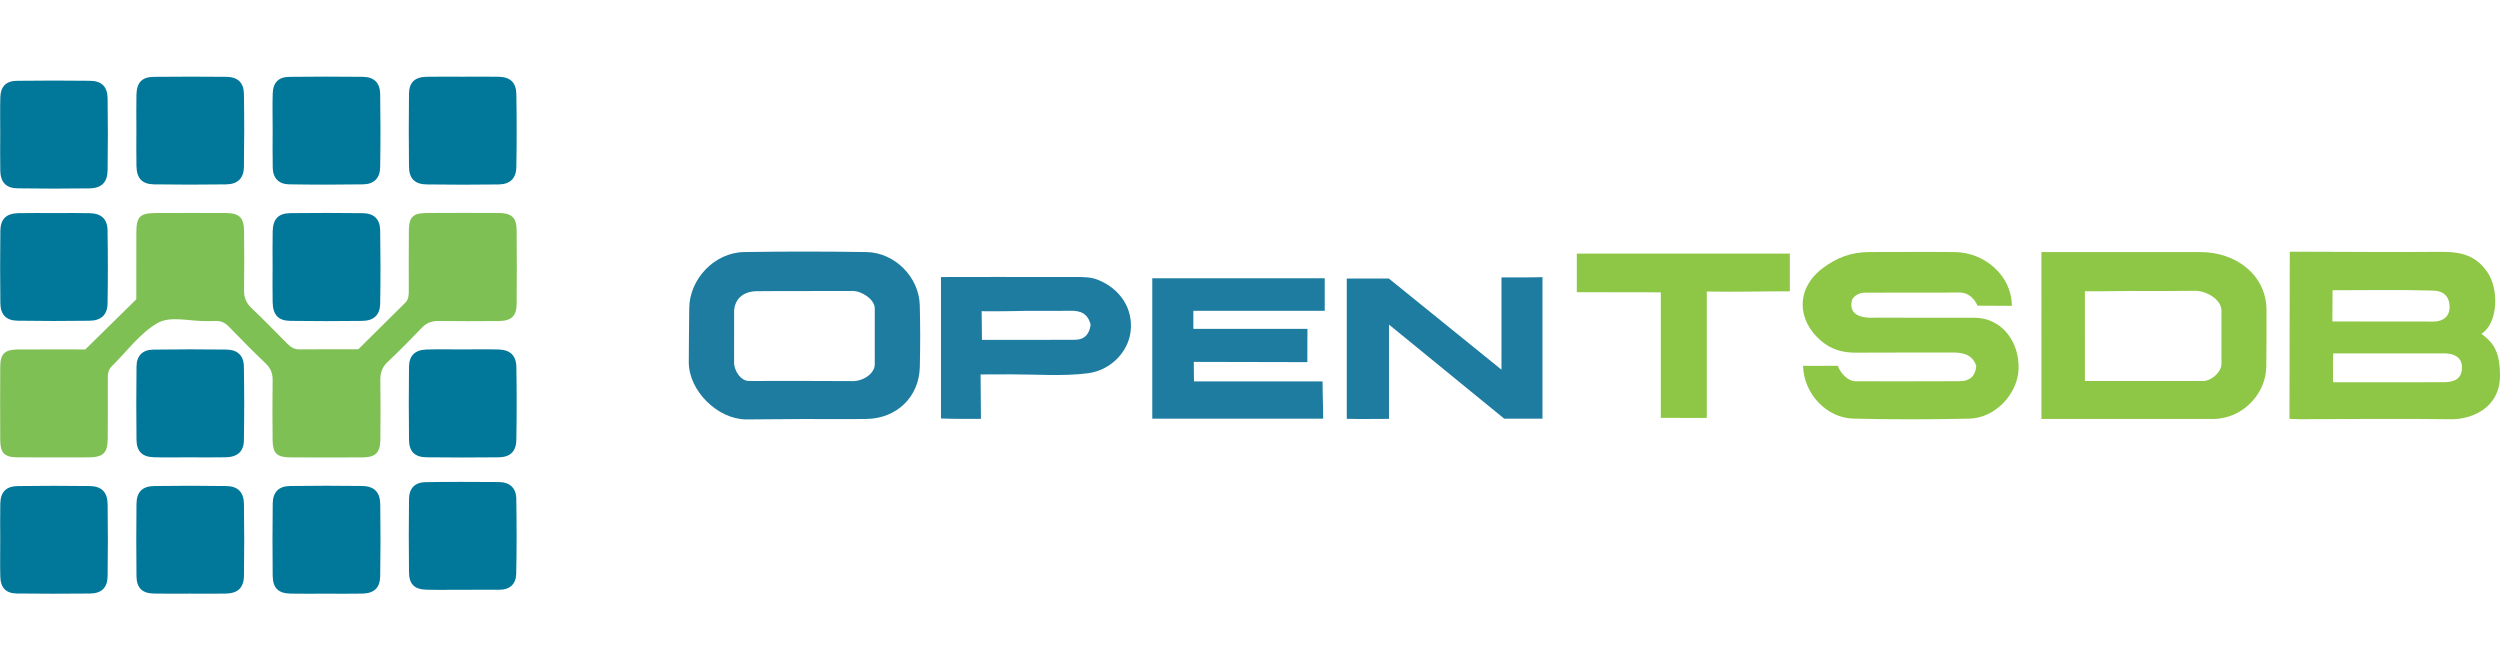 <?xml version="1.0" encoding="utf-8"?>
<!-- Generator: Adobe Illustrator 16.0.4, SVG Export Plug-In . SVG Version: 6.00 Build 0)  -->
<!DOCTYPE svg PUBLIC "-//W3C//DTD SVG 1.1//EN" "http://www.w3.org/Graphics/SVG/1.1/DTD/svg11.dtd">
<svg version="1.1" xmlns="http://www.w3.org/2000/svg" xmlns:xlink="http://www.w3.org/1999/xlink" x="0px" y="0px" width="496px"
	 height="133px" viewBox="18.374 20.391 457.155 94.607" enable-background="new 0 0 496 133" xml:space="preserve">
<g id="Layer_1">
	<path fill-rule="evenodd" clip-rule="evenodd" fill="#8EC645" d="M466.539,83.065c-9.109-0.136-18.223-0.026-27.334-0.007
		C438.448,83.061,437.688,83,437.03,83c0-2.213,0.057-28.021,0.057-30.562c0.788,0,1.111-0.006,1.744-0.005
		c8.605,0.016,17.211,0.099,25.815,0.023c3.973-0.035,6.47,0.729,8.541,3.669c2.266,3.217,1.938,9.5-1.062,11.312
		c1.859,1.438,3.404,2.812,3.404,7.625C475.529,81.25,470.034,83.117,466.539,83.065z M444.875,65.188
		c7.308,0,11.739,0.018,18.438,0.018c2,0,3-1.143,3-2.562c0-2.393-1.442-3.061-3.049-3.107c-6.016-0.178-12.358-0.06-18.357-0.06
		C444.906,61.5,444.875,63,444.875,65.188z M465.438,71.024c-7.431,0-13.223,0-20.422,0c-0.049,1.887-0.016,3.413-0.016,5.28
		c6.543,0,13.549,0.011,20.095-0.007c1.881-0.005,3.483-0.423,3.483-2.757C468.578,71.562,466.812,71.024,465.438,71.024z"/>
	<path fill-rule="evenodd" clip-rule="evenodd" fill="#8EC645" d="M357.036,61.274c-0.575,2.267,0.919,3.36,4.134,3.223
		c6,0,12.125,0.003,18.171,0.003c5.162,0,8.316,4.482,8.153,9.355c-0.154,4.623-4.299,8.997-9.021,9.1
		c-7.079,0.152-14.168,0.174-21.246-0.007c-4.734-0.12-9.017-4.449-9.142-9.657c1.083,0,2.201,0.05,3.289,0.014
		c1.131-0.038,2.264-0.009,3.078-0.009c0.3,1.037,1.675,2.829,3.263,2.829c5.956,0,12.516,0.022,19.076-0.016
		c1.752-0.01,2.823-0.921,2.969-2.814c-0.772-2.192-2.562-2.445-4.567-2.433c-5.818,0.032-11.637-0.019-17.455,0.027
		c-2.372,0.019-4.473-0.567-6.309-2.118c-4.581-3.87-4.583-9.677,0.195-13.29c2.515-1.9,5.147-2.989,8.618-2.989
		c5.142,0,10.443-0.05,15.629,0.006c5.384,0.057,10.39,4.294,10.39,9.836c-2.176,0-4.426-0.039-6.279-0.039
		c-0.521-1.211-1.604-2.396-3.212-2.396c-7.395,0-13.768,0.018-17.385,0.018C358.332,59.916,357.295,60.541,357.036,61.274z"/>
	<path fill-rule="evenodd" clip-rule="evenodd" fill="#8EC645" d="M391.673,52.496c6.359,0,12.415,0.001,18.47,0
		c3.544,0,7.024,0.004,10.627,0.004c6.543,0,12.061,4.25,12.061,10.625c0,3.812,0.005,6.604-0.038,10.272
		c-0.055,4.776-3.826,8.952-8.604,9.548c-0.874,0.109-1.769,0.064-2.654,0.064c-9.852,0.004-19.703,0.003-29.86,0.003
		C391.673,72.857,391.673,62.951,391.673,52.496z M399.624,76.07c7.466,0,14.52-0.011,21.572,0.008
		c1.591,0.003,3.399-1.652,3.399-3.162c0-3.865,0-5.838,0-9.708c0-2.103-2.859-3.675-4.932-3.635
		c-5.052,0.098-10.107-0.015-15.16,0.071c-1.583,0.028-3.248,0.022-4.88,0.022C399.624,64.785,399.624,70.419,399.624,76.07z"/>
	<path fill-rule="evenodd" clip-rule="evenodd" fill="#1E7CA1" d="M165.464,83.023c-3.537,0-6.964,0.076-10.6,0.076
		c-5.244,0-10.539-5.225-10.539-10.447c0-3.215,0.065-6.556,0.082-9.84c0.028-5.384,4.616-10.231,10.04-10.318
		c7.449-0.121,14.903-0.116,22.353,0.002c5.187,0.082,9.625,4.559,9.764,9.695c0.103,3.786,0.103,7.579,0.007,11.365
		c-0.138,5.433-4.223,9.374-9.739,9.457C173.042,83.07,169.252,83.024,165.464,83.023z M178.333,62.812
		c0-1.667-2.372-3.215-4.076-3.203c-5.823,0.042-11.646-0.017-17.469,0.043c-2.303,0.024-4.01,1.204-4.171,3.562
		c0,3.035-0.006,6.348-0.006,9.485c0,1.55,1.264,3.371,2.707,3.371c6.099,0,12.55-0.035,19.001,0.022
		c1.864,0.017,4.015-1.344,4.015-3.094C178.333,69.139,178.333,66.768,178.333,62.812z"/>
	<path fill-rule="evenodd" clip-rule="evenodd" fill="#1E7CA1" d="M260.617,57.283c0,2.088,0,3.816,0,5.948
		c-8.053,0-16.461,0-24.023,0c0,1.426,0,2.176,0,3.31c6.42,0,14.106,0,20.865,0c0,2-0.036,3.86-0.02,6.084
		c-6.869,0-14.574-0.047-20.768-0.047c0,1.375,0.035,2.172,0.035,3.569c7.748,0,15.625,0,23.517,0c0,2.519,0.107,4.519,0.107,6.815
		c-10.401,0-20.689,0-31.25,0c0-8.615,0-17.007,0-25.68C239.528,57.283,249.94,57.283,260.617,57.283z"/>
	<path fill-rule="evenodd" clip-rule="evenodd" fill="#1E7CA1" d="M292.937,74.003c0-6.11,0-11.488,0-16.879
		c2.442,0,4.906,0.031,7.496-0.039c0,8.789,0,17.204,0,25.877c-2.416,0-4.633,0-6.992,0c-6.765-5.523-13.666-11.158-21.066-17.2
		c0,6.018,0,11.77,0,17.237c-2.58,0-5.026,0.052-7.728-0.009c0-8.6,0-17.003,0-25.656c2.396,0,5.182-0.001,7.688-0.001
		C279.155,62.855,285.486,67.97,292.937,74.003z"/>
	<path fill-rule="evenodd" clip-rule="evenodd" fill="#1E7CA1" d="M197.688,74.875c0,2.651,0.063,5.625,0.063,8.125
		c-2.376,0-4.614,0.026-7.308-0.075c0-8.502,0-17.236,0-25.862c0.745,0,17.018-0.035,24.593-0.008
		c1.381,0.004,2.764-0.02,4.101,0.514c4.14,1.653,6.493,5.352,5.979,9.492c-0.467,3.78-3.716,7.087-7.838,7.601
		c-4.644,0.581-9.328,0.189-13.995,0.194C201.679,74.856,199.625,74.875,197.688,74.875z M197.938,68.548
		c5.687,0,11.458,0.014,16.961-0.009c1.822-0.007,2.706-1.067,2.906-2.758c-0.472-1.985-1.772-2.589-3.649-2.552
		c-3.647,0.071-7.298-0.04-10.942,0.07c-1.689,0.051-3.715,0.014-5.338,0.014C197.875,64.773,197.938,66.625,197.938,68.548z"/>
	<path fill-rule="evenodd" clip-rule="evenodd" fill="#8EC645" d="M330.48,82.832c-3.102,0-5.602-0.02-8.408-0.02
		c0-7.619,0-15.124,0-22.955c-5.193,0-10.568-0.026-15.36-0.026c0-2.429,0.001-4.625,0.001-7.06c13.005,0,26.155,0,38.957,0
		c0,2.102,0.001,4.268,0.001,6.899c-5.167,0-9.973,0.142-15.19,0.04C330.48,67.369,330.48,74.977,330.48,82.832z"/>
</g>
<g id="Layer_2">
	<g>
		<path fill-rule="evenodd" clip-rule="evenodd" fill="#7FC055" d="M33.969,70.303c3.255-3.2,6.237-6.132,9.33-9.172
			c0-3.979-0.011-8.028,0.004-12.077c0.011-3.107,0.609-3.689,3.777-3.699c4.19-0.012,8.382-0.021,12.572,0.001
			c2.499,0.013,3.33,0.835,3.353,3.338c0.034,3.572,0.054,7.146-0.006,10.717c-0.021,1.332,0.352,2.354,1.33,3.285
			c2.188,2.085,4.295,4.255,6.427,6.396c0.64,0.644,1.281,1.202,2.289,1.194c3.639-0.028,7.276-0.011,10.845-0.011
			c2.92-2.898,5.738-5.706,8.571-8.498c0.666-0.656,0.663-1.463,0.663-2.293c-0.001-3.641-0.019-7.282,0.013-10.923
			c0.021-2.464,0.746-3.193,3.214-3.209c4.397-0.03,8.795-0.029,13.191-0.005c2.398,0.012,3.285,0.839,3.307,3.176
			c0.043,4.466,0.044,8.931,0.001,13.397c-0.021,2.308-0.946,3.17-3.318,3.188c-3.64,0.028-7.282,0.044-10.923-0.011
			c-1.256-0.02-2.222,0.321-3.104,1.247c-2.038,2.138-4.128,4.23-6.268,6.266c-0.982,0.933-1.334,1.965-1.314,3.293
			c0.058,3.639,0.045,7.281,0.003,10.922c-0.027,2.359-0.893,3.2-3.271,3.216c-4.396,0.027-8.793,0.026-13.19,0.001
			c-2.474-0.014-3.218-0.747-3.241-3.188c-0.033-3.641-0.054-7.282,0.001-10.923c0.02-1.266-0.362-2.203-1.285-3.084
			c-2.284-2.181-4.504-4.432-6.701-6.701c-0.728-0.752-1.52-1.123-2.554-1.042c-0.478,0.037-0.962-0.013-1.442,0.004
			c-3.081,0.112-6.639-1.054-9.128,0.403c-3.214,1.881-5.58,5.208-8.329,7.894c-0.731,0.714-0.695,1.596-0.696,2.489
			c-0.002,3.572,0.017,7.145-0.013,10.718c-0.022,2.624-0.831,3.413-3.48,3.423c-4.328,0.018-8.656,0.023-12.984-0.005
			c-2.452-0.016-3.186-0.759-3.199-3.225c-0.024-4.467-0.027-8.932,0.003-13.398c0.015-2.274,0.825-3.077,3.138-3.095
			C25.744,70.278,29.933,70.303,33.969,70.303z"/>
		<path fill-rule="evenodd" clip-rule="evenodd" fill="#017799" d="M18.417,30.821c0.001-2.193-0.043-4.388,0.015-6.58
			c0.053-2.022,1.035-3.039,3.062-3.063c4.456-0.054,8.911-0.053,13.366-0.003c2.094,0.024,3.161,1.073,3.191,3.194
			c0.064,4.387,0.063,8.775,0.001,13.161c-0.032,2.219-1.104,3.29-3.317,3.319c-4.387,0.06-8.775,0.063-13.16-0.007
			c-2.101-0.033-3.103-1.125-3.148-3.235C18.378,35.346,18.416,33.083,18.417,30.821z"/>
		<path fill-rule="evenodd" clip-rule="evenodd" fill="#017799" d="M18.417,105.068c0-2.192-0.039-4.387,0.011-6.579
			c0.047-2.103,1.056-3.173,3.173-3.203c4.385-0.062,8.772-0.062,13.158-0.005c2.199,0.027,3.266,1.107,3.296,3.335
			c0.059,4.385,0.063,8.771-0.003,13.157c-0.032,2.106-1.12,3.145-3.215,3.164c-4.454,0.045-8.91,0.05-13.363-0.004
			c-2.019-0.024-2.992-1.043-3.043-3.079C18.374,109.593,18.417,107.33,18.417,105.068z"/>
		<path fill-rule="evenodd" clip-rule="evenodd" fill="#017799" d="M43.314,30.166c0-2.126-0.036-4.252,0.009-6.377
			c0.049-2.317,0.983-3.311,3.228-3.334c4.388-0.045,8.778-0.044,13.167-0.004c2.118,0.018,3.226,1.03,3.26,3.125
			c0.074,4.456,0.071,8.915-0.001,13.372c-0.035,2.065-1.163,3.145-3.254,3.171c-4.387,0.059-8.778,0.062-13.166-0.002
			c-2.214-0.032-3.187-1.101-3.232-3.368C43.279,34.557,43.314,32.361,43.314,30.166z"/>
		<path fill-rule="evenodd" clip-rule="evenodd" fill="#017799" d="M68.232,30.111c-0.002-2.194-0.053-4.391,0.011-6.583
			c0.06-2.034,1.048-3.05,3.062-3.073c4.458-0.053,8.917-0.05,13.375-0.005c2.093,0.021,3.185,1.062,3.216,3.174
			c0.068,4.457,0.07,8.916-0.003,13.373c-0.034,1.973-1.143,3.085-3.098,3.117c-4.525,0.07-9.053,0.07-13.578-0.004
			c-1.842-0.03-2.926-1.12-2.97-3.003C68.193,34.776,68.235,32.443,68.232,30.111z"/>
		<path fill-rule="evenodd" clip-rule="evenodd" fill="#017799" d="M52.864,90.031c-2.126-0.002-4.254,0.048-6.378-0.017
			c-2.114-0.064-3.13-1.078-3.153-3.216c-0.048-4.457-0.051-8.916,0.004-13.373c0.023-1.972,1.093-3.062,3.077-3.091
			c4.457-0.067,8.916-0.065,13.373-0.008c1.992,0.025,3.139,1.081,3.177,3.031c0.087,4.524,0.086,9.053,0.008,13.577
			c-0.036,2.049-1.188,3.042-3.318,3.087C57.391,90.07,55.127,90.033,52.864,90.031z"/>
		<path fill-rule="evenodd" clip-rule="evenodd" fill="#017799" d="M53.069,114.955c-2.193-0.003-4.388,0.038-6.581-0.014
			c-2.131-0.051-3.132-1.032-3.157-3.192c-0.05-4.387-0.048-8.775-0.001-13.163c0.023-2.224,1.056-3.278,3.29-3.309
			c4.388-0.059,8.776-0.061,13.164,0.004c2.072,0.031,3.165,1.126,3.197,3.227c0.068,4.387,0.069,8.776,0.004,13.163
			c-0.034,2.226-1.124,3.234-3.334,3.277C57.458,114.99,55.263,114.956,53.069,114.955z"/>
		<path fill-rule="evenodd" clip-rule="evenodd" fill="#017799" d="M77.888,114.961c-2.126,0-4.254,0.035-6.379-0.009
			c-2.254-0.047-3.248-1.017-3.272-3.297c-0.044-4.389-0.047-8.779,0.007-13.168c0.025-2.095,1.088-3.183,3.184-3.212
			c4.388-0.064,8.78-0.062,13.168-0.005c2.196,0.031,3.281,1.121,3.312,3.338c0.059,4.389,0.062,8.779-0.009,13.168
			c-0.035,2.105-1.133,3.128-3.221,3.174C82.416,114.998,80.151,114.961,77.888,114.961z"/>
		<path fill-rule="evenodd" clip-rule="evenodd" fill="#017799" d="M68.222,55.308c0.003-2.195-0.037-4.392,0.014-6.586
			c0.051-2.283,1.027-3.319,3.25-3.344c4.391-0.05,8.782-0.05,13.174,0.003c2.106,0.024,3.203,1.068,3.236,3.168
			c0.072,4.458,0.074,8.92-0.001,13.378c-0.036,2.07-1.166,3.127-3.272,3.153c-4.391,0.054-8.782,0.06-13.174-0.003
			c-2.196-0.031-3.171-1.113-3.219-3.389C68.185,59.562,68.22,57.435,68.222,55.308z"/>
		<path fill-rule="evenodd" clip-rule="evenodd" fill="#017799" d="M102.911,114.249c-2.195-0.001-4.392,0.043-6.585-0.014
			c-2.159-0.055-3.139-1.013-3.163-3.186c-0.051-4.457-0.052-8.918,0.003-13.375c0.024-1.991,1.071-3.075,3.058-3.107
			c4.458-0.069,8.917-0.043,13.375-0.016c1.965,0.011,3.153,1.074,3.185,3.023c0.076,4.595,0.084,9.192-0.016,13.785
			c-0.041,1.823-1.149,2.882-3.066,2.889C107.438,114.257,105.173,114.251,102.911,114.249z"/>
		<path fill-rule="evenodd" clip-rule="evenodd" fill="#017799" d="M102.968,70.298c2.196-0.003,4.392-0.052,6.585,0.012
			c2.093,0.06,3.208,1.085,3.244,3.185c0.078,4.458,0.078,8.919-0.006,13.375c-0.04,2.111-1.144,3.134-3.242,3.157
			c-4.392,0.047-8.783,0.049-13.172-0.004c-2.149-0.024-3.184-1.037-3.209-3.157c-0.056-4.459-0.056-8.919-0.004-13.377
			c0.024-2.073,1.102-3.111,3.219-3.174C98.577,70.249,100.774,70.299,102.968,70.298z"/>
		<path fill-rule="evenodd" clip-rule="evenodd" fill="#017799" d="M102.975,20.43c2.194-0.001,4.39-0.039,6.583,0.009
			c2.107,0.047,3.198,1.033,3.236,3.155c0.078,4.456,0.082,8.915-0.002,13.37c-0.04,2.091-1.156,3.139-3.26,3.167
			c-4.388,0.058-8.778,0.058-13.166-0.005c-2.126-0.031-3.176-1.088-3.202-3.186c-0.053-4.456-0.054-8.915,0-13.372
			c0.025-2.121,1.056-3.078,3.227-3.126C98.584,20.392,100.78,20.43,102.975,20.43z"/>
		<path fill-rule="evenodd" clip-rule="evenodd" fill="#017799" d="M28.374,45.369c2.127,0,4.256-0.042,6.382,0.012
			c2.13,0.054,3.245,1.046,3.282,3.128c0.078,4.458,0.077,8.921,0.005,13.381c-0.033,2.061-1.162,3.133-3.271,3.162
			c-4.392,0.06-8.785,0.065-13.176-0.006c-2.119-0.034-3.133-1.102-3.158-3.237c-0.05-4.391-0.052-8.784,0-13.176
			c0.027-2.219,1.075-3.201,3.348-3.253C23.981,45.329,26.178,45.368,28.374,45.369z"/>
	</g>
</g>
</svg>
